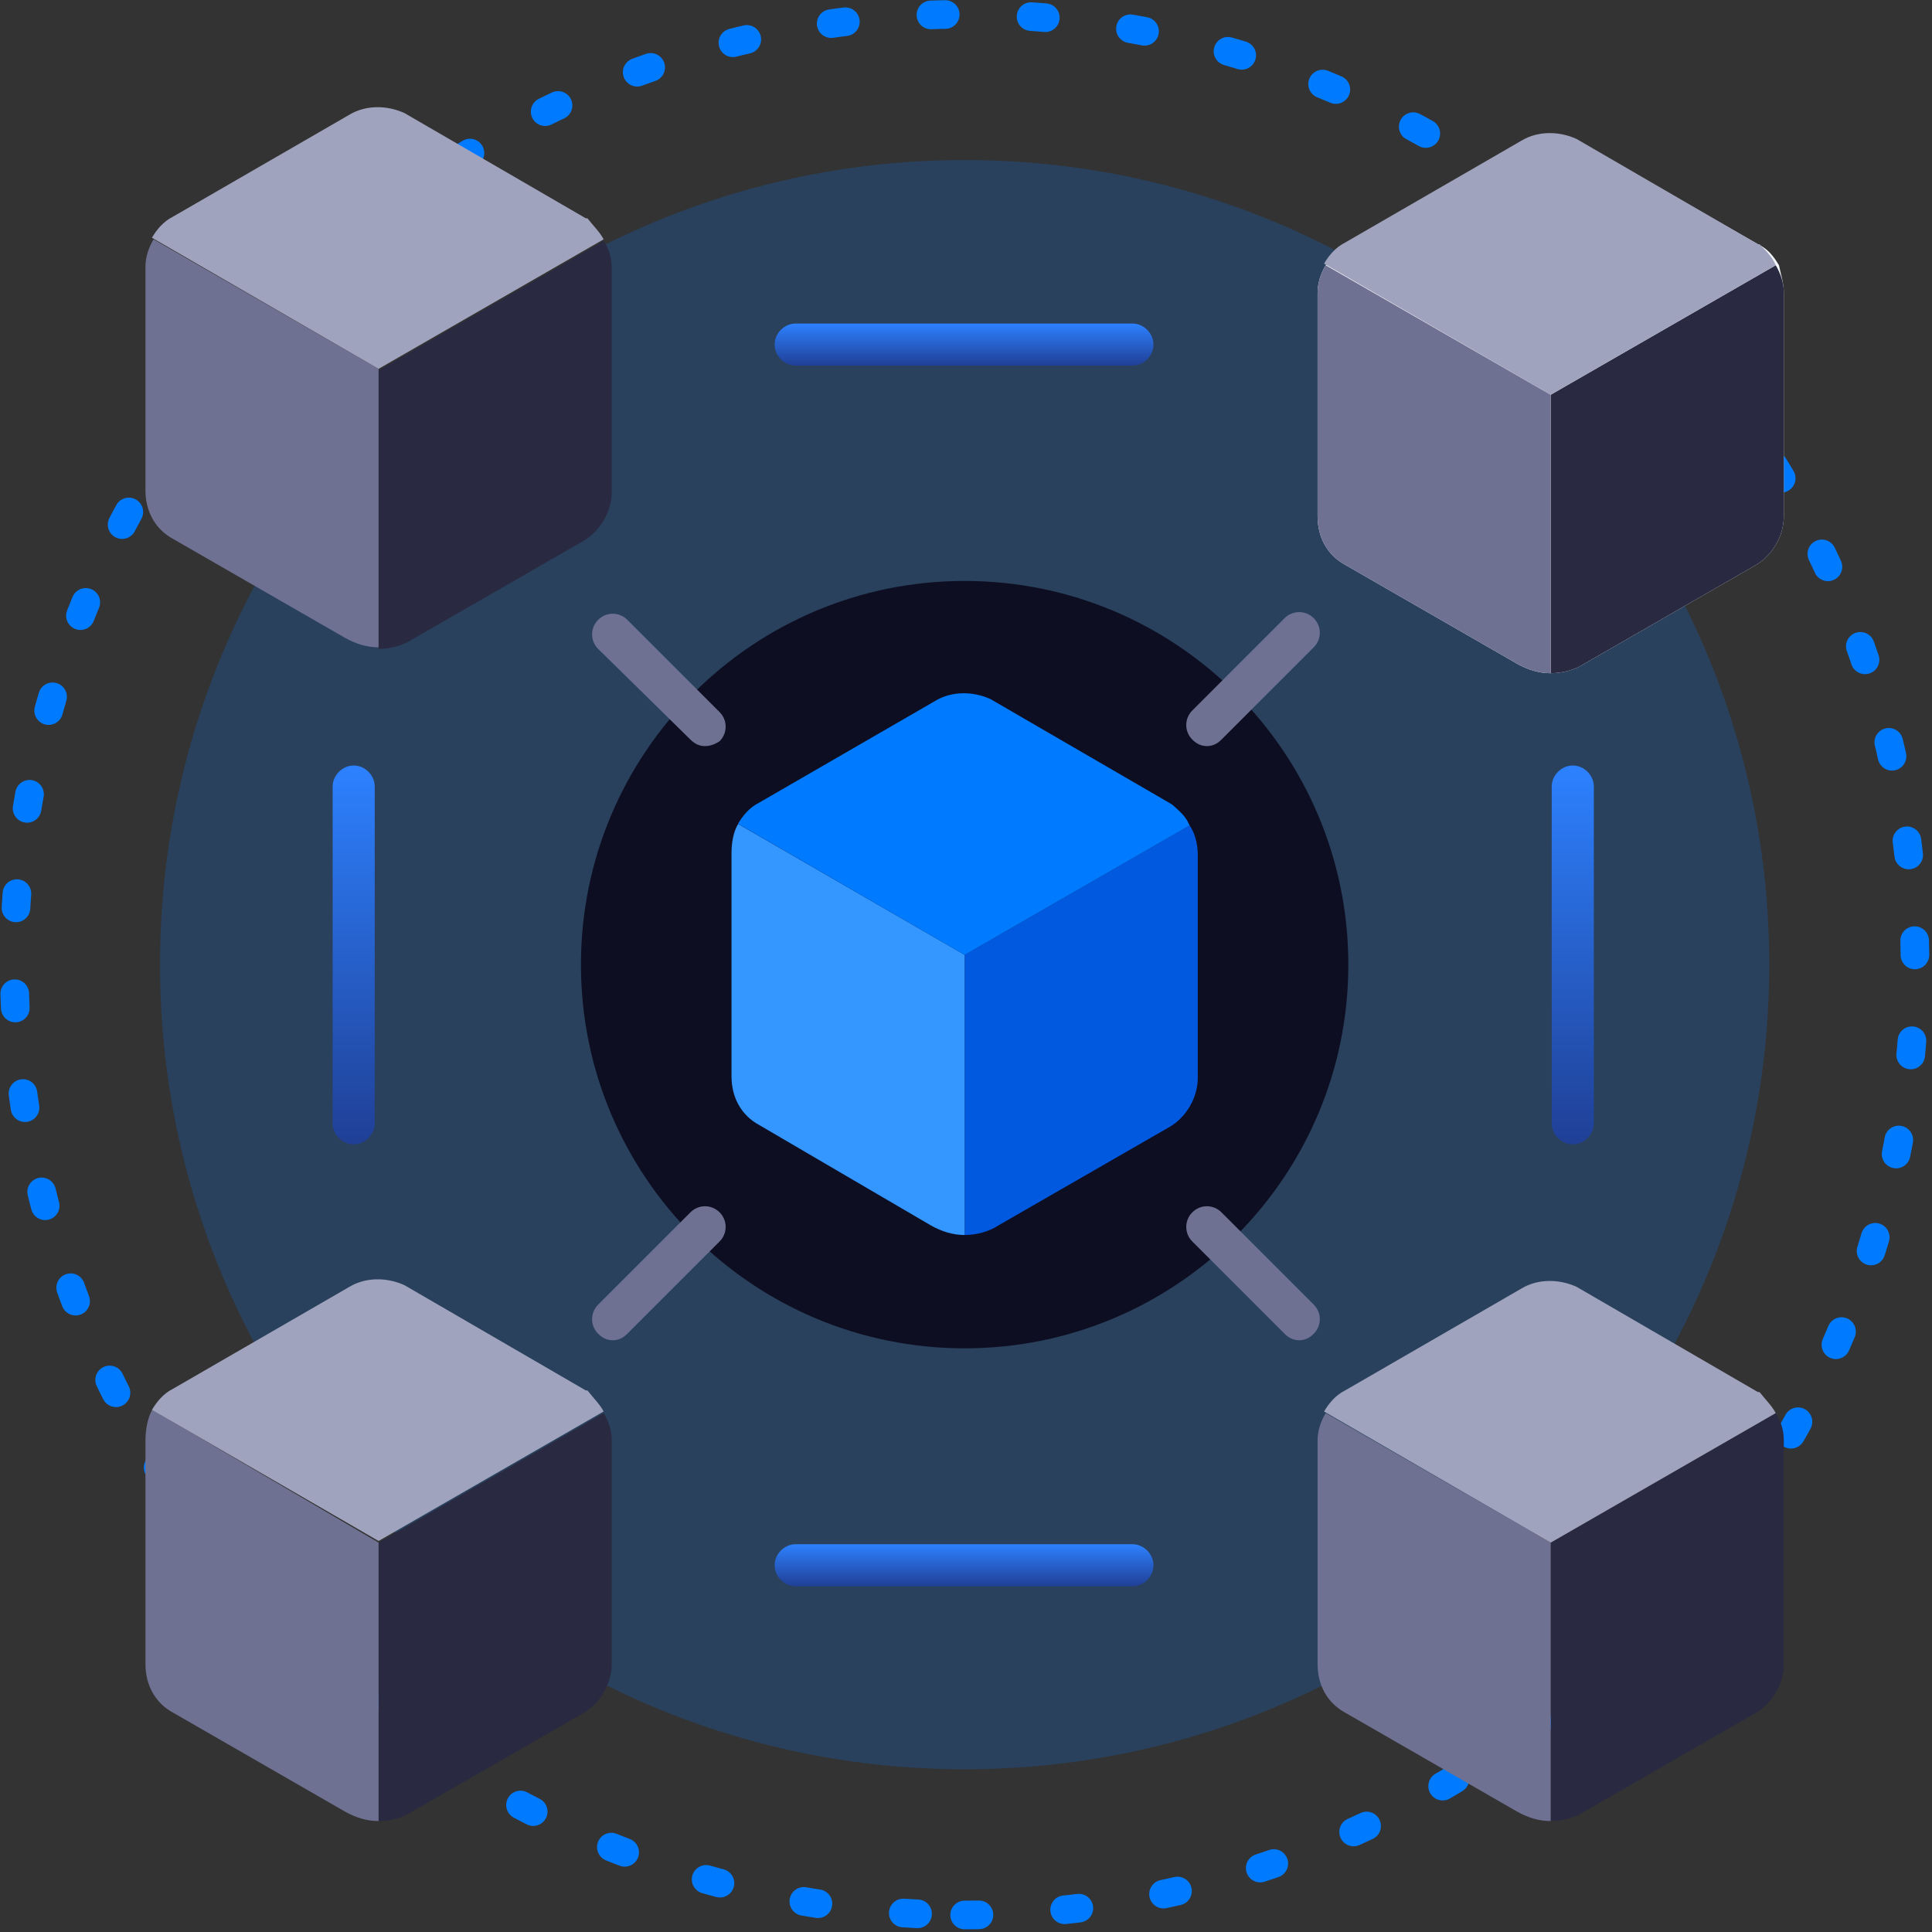 <svg width="135" height="135" viewBox="0 0 135 135" fill="none" xmlns="http://www.w3.org/2000/svg">
<rect x="0" y="0" width="135" height="135" fill="#333333" stroke="none"/>
<path opacity="0.2" d="M67.405 123.629C98.456 123.629 123.629 98.456 123.629 67.405C123.629 36.353 98.456 11.181 67.405 11.181C36.353 11.181 11.181 36.353 11.181 67.405C11.181 98.456 36.353 123.629 67.405 123.629Z" fill="#007BFF"/>
<path d="M67.405 94.216C82.212 94.216 94.216 82.212 94.216 67.405C94.216 52.598 82.212 40.594 67.405 40.594C52.598 40.594 40.594 52.598 40.594 67.405C40.594 82.212 52.598 94.216 67.405 94.216Z" fill="#0E0E23"/>
<path d="M67.405 133.81C104.079 133.81 133.81 104.079 133.81 67.405C133.81 30.73 104.079 1 67.405 1C30.73 1 1 30.73 1 67.405C1 104.079 30.73 133.81 67.405 133.81Z" stroke="#007BFF" stroke-width="2" stroke-miterlimit="10" stroke-linecap="round" stroke-linejoin="round" stroke-dasharray="1 6"/>
<path d="M30.283 22.579C31.768 22.097 32.581 20.501 32.098 19.016C31.615 17.53 30.02 16.718 28.534 17.2C27.049 17.683 26.236 19.279 26.719 20.764C27.202 22.249 28.797 23.062 30.283 22.579Z" fill="#EAEEF9"/>
<path d="M17.177 120.008C18.177 120.008 18.987 119.198 18.987 118.198C18.987 117.199 18.177 116.388 17.177 116.388C16.177 116.388 15.367 117.199 15.367 118.198C15.367 119.198 16.177 120.008 17.177 120.008Z" fill="url(#paint0_linear)"/>
<path d="M124.647 20.458V36.07C124.647 37.427 123.855 38.785 122.724 39.463L110.733 46.364C110.054 46.816 109.149 47.043 108.357 47.043C107.565 47.043 106.773 46.816 105.981 46.364L93.99 39.463C92.746 38.785 92.067 37.54 92.067 36.07V20.458C92.067 19.779 92.293 19.101 92.632 18.535C92.972 17.969 93.424 17.404 94.103 17.064L106.434 9.938C107.565 9.259 109.036 9.259 110.28 9.824C110.28 9.824 110.393 9.824 110.393 9.938L122.837 17.064C122.837 17.064 122.95 17.064 122.95 17.178C122.95 17.178 122.95 17.178 123.063 17.178C123.629 17.517 123.968 17.969 124.308 18.535C124.421 19.101 124.647 19.779 124.647 20.458Z" fill="#F3F6FA"/>
<path d="M124.647 20.458V36.069C124.647 37.426 123.855 38.784 122.723 39.463L110.732 46.363C110.053 46.816 109.148 47.042 108.356 47.042V27.584L124.081 18.534C124.42 19.1 124.647 19.779 124.647 20.458Z" fill="#292941"/>
<path d="M108.356 27.584V47.042C107.564 47.042 106.773 46.816 105.981 46.363L93.989 39.463C92.745 38.784 92.066 37.54 92.066 36.069V20.458C92.066 19.779 92.292 19.1 92.632 18.534L108.356 27.584Z" fill="#6E7191"/>
<path d="M124.081 18.534L108.356 27.584L92.519 18.421C92.858 17.856 93.311 17.29 93.989 16.951L106.32 9.824C107.451 9.145 108.922 9.145 110.166 9.711L122.837 17.064C122.837 17.064 122.837 17.064 122.95 17.064C123.402 17.516 123.855 17.969 124.081 18.534Z" fill="#A0A3BD"/>
<path d="M124.646 100.664V116.275C124.646 117.633 123.854 118.99 122.723 119.669L110.732 126.57C110.053 127.022 109.148 127.248 108.356 127.248V107.791L124.081 98.741C124.42 99.306 124.646 99.872 124.646 100.664Z" fill="#292941"/>
<path d="M108.356 107.791V127.248C107.564 127.248 106.772 127.022 105.98 126.57L93.989 119.669C92.745 118.99 92.066 117.746 92.066 116.275V100.664C92.066 99.985 92.292 99.306 92.632 98.741L108.356 107.791Z" fill="#6E7191"/>
<path d="M124.081 98.742L108.356 107.792L92.519 98.629C92.858 98.064 93.31 97.498 93.989 97.159L106.32 90.032C107.451 89.353 108.922 89.353 110.166 89.918L122.836 97.272C122.836 97.272 122.836 97.272 122.949 97.272C123.402 97.837 123.854 98.29 124.081 98.742Z" fill="#A0A3BD"/>
<path d="M42.744 100.664V116.275C42.744 117.633 41.952 118.99 40.821 119.669L28.829 126.57C28.151 127.022 27.246 127.248 26.454 127.248V107.791L42.178 98.741C42.518 99.306 42.744 99.872 42.744 100.664Z" fill="#292941"/>
<path d="M26.454 107.791V127.248C25.662 127.248 24.87 127.022 24.078 126.57L12.087 119.669C10.842 118.99 10.164 117.746 10.164 116.275V100.664C10.164 99.985 10.299 99.076 10.639 98.51L26.454 107.791Z" fill="#6E7191"/>
<path d="M42.178 98.628L26.454 107.678L10.616 98.514C10.956 97.949 11.408 97.383 12.087 97.044L24.418 89.917C25.549 89.238 27.02 89.238 28.264 89.804L40.934 97.157C40.934 97.157 40.934 97.157 41.047 97.157C41.5 97.723 41.952 98.175 42.178 98.628Z" fill="#A0A3BD"/>
<path d="M42.743 18.761V34.372C42.743 35.729 41.952 37.087 40.82 37.766L28.829 44.666C28.15 45.119 27.245 45.345 26.453 45.345V25.887L42.178 16.837C42.517 17.29 42.743 17.969 42.743 18.761Z" fill="#292941"/>
<path d="M26.453 25.774V45.232C25.662 45.232 24.87 45.006 24.078 44.553L12.086 37.653C10.842 36.974 10.163 35.73 10.163 34.259V18.648C10.163 17.969 10.39 17.29 10.729 16.724L26.453 25.774Z" fill="#6E7191"/>
<path d="M42.178 16.724L26.453 25.774L10.616 16.611C10.955 16.046 11.408 15.48 12.086 15.141L24.417 8.014C25.548 7.335 27.019 7.335 28.263 7.901L40.934 15.254C40.934 15.254 40.934 15.254 41.047 15.254C41.499 15.819 41.952 16.272 42.178 16.724Z" fill="#A0A3BD"/>
<path d="M83.695 59.712V75.324C83.695 76.681 82.903 78.039 81.772 78.717L69.781 85.618C69.102 86.071 68.197 86.297 67.405 86.297V66.723L83.12 57.676C83.459 58.129 83.695 58.92 83.695 59.712Z" fill="#0059DE"/>
<path d="M67.405 66.723V86.297C66.613 86.297 65.821 86.071 65.029 85.618L53.038 78.604C51.794 77.926 51.115 76.681 51.115 75.211V59.599C51.115 58.92 51.238 58.138 51.577 57.573L67.405 66.723Z" fill="#3496FF"/>
<path d="M83.129 57.676L67.405 66.726L51.567 57.563C51.907 56.997 52.359 56.432 53.038 56.092L65.369 48.965C66.5 48.287 67.971 48.287 69.215 48.852L81.885 56.205C82.813 56.998 82.903 57.224 83.129 57.676Z" fill="#007BFF"/>
<path d="M79.129 25.548H55.598C54.806 25.548 54.128 24.87 54.128 24.078C54.128 23.286 54.806 22.607 55.598 22.607H79.129C79.92 22.607 80.599 23.286 80.599 24.078C80.599 24.87 79.92 25.548 79.129 25.548Z" fill="url(#paint1_linear)"/>
<path d="M79.129 110.845H55.598C54.806 110.845 54.128 110.167 54.128 109.375C54.128 108.583 54.806 107.904 55.598 107.904H79.129C79.92 107.904 80.599 108.583 80.599 109.375C80.599 110.167 79.92 110.845 79.129 110.845Z" fill="url(#paint2_linear)"/>
<path d="M109.899 79.962C109.107 79.962 108.428 79.283 108.428 78.491V54.961C108.428 54.169 109.107 53.49 109.899 53.49C110.69 53.49 111.369 54.169 111.369 54.961V78.491C111.369 79.283 110.69 79.962 109.899 79.962Z" fill="url(#paint3_linear)"/>
<path d="M24.715 79.962C23.923 79.962 23.244 79.283 23.244 78.491V54.961C23.244 54.169 23.923 53.49 24.715 53.49C25.507 53.49 26.185 54.169 26.185 54.961V78.491C26.185 79.283 25.507 79.962 24.715 79.962Z" fill="url(#paint4_linear)"/>
<path d="M49.263 52.133C48.924 52.133 48.585 52.02 48.245 51.68L41.797 45.345C41.231 44.78 41.231 43.875 41.797 43.309C42.363 42.743 43.268 42.743 43.833 43.309L50.282 49.757C50.847 50.323 50.847 51.228 50.282 51.794C49.942 52.02 49.603 52.133 49.263 52.133Z" fill="#6E7191"/>
<path d="M90.78 93.65C90.441 93.65 90.102 93.537 89.762 93.198L83.314 86.749C82.749 86.184 82.749 85.279 83.314 84.713C83.88 84.147 84.785 84.147 85.35 84.713L91.799 91.161C92.364 91.727 92.364 92.632 91.799 93.198C91.459 93.537 91.12 93.65 90.78 93.65Z" fill="#6E7191"/>
<path d="M42.815 93.65C42.476 93.65 42.136 93.537 41.797 93.198C41.231 92.632 41.231 91.727 41.797 91.161L48.245 84.713C48.811 84.147 49.716 84.147 50.282 84.713C50.847 85.279 50.847 86.184 50.282 86.749L43.833 93.198C43.494 93.537 43.154 93.65 42.815 93.65Z" fill="#6E7191"/>
<path d="M84.332 52.133C83.993 52.133 83.653 52.02 83.314 51.68C82.749 51.115 82.749 50.21 83.314 49.644L89.762 43.196C90.328 42.63 91.233 42.63 91.799 43.196C92.364 43.762 92.364 44.667 91.799 45.232L85.35 51.68C85.011 52.02 84.672 52.133 84.332 52.133Z" fill="#6E7191"/>
<defs>
<linearGradient id="paint0_linear" x1="15.389" y1="118.178" x2="18.901" y2="118.178" gradientUnits="userSpaceOnUse">
<stop offset="0.003" stop-color="#FFD44F"/>
<stop offset="1" stop-color="#FFA607"/>
</linearGradient>
<linearGradient id="paint1_linear" x1="67.327" y1="22.616" x2="67.327" y2="25.524" gradientUnits="userSpaceOnUse">
<stop stop-color="#2D81FF"/>
<stop offset="1" stop-color="#204097"/>
</linearGradient>
<linearGradient id="paint2_linear" x1="67.327" y1="107.913" x2="67.327" y2="110.821" gradientUnits="userSpaceOnUse">
<stop stop-color="#2D81FF"/>
<stop offset="1" stop-color="#204097"/>
</linearGradient>
<linearGradient id="paint3_linear" x1="109.895" y1="53.568" x2="109.895" y2="79.747" gradientUnits="userSpaceOnUse">
<stop stop-color="#2D81FF"/>
<stop offset="1" stop-color="#204097"/>
</linearGradient>
<linearGradient id="paint4_linear" x1="24.711" y1="53.568" x2="24.711" y2="79.747" gradientUnits="userSpaceOnUse">
<stop stop-color="#2D81FF"/>
<stop offset="1" stop-color="#204097"/>
</linearGradient>
</defs>
</svg>
